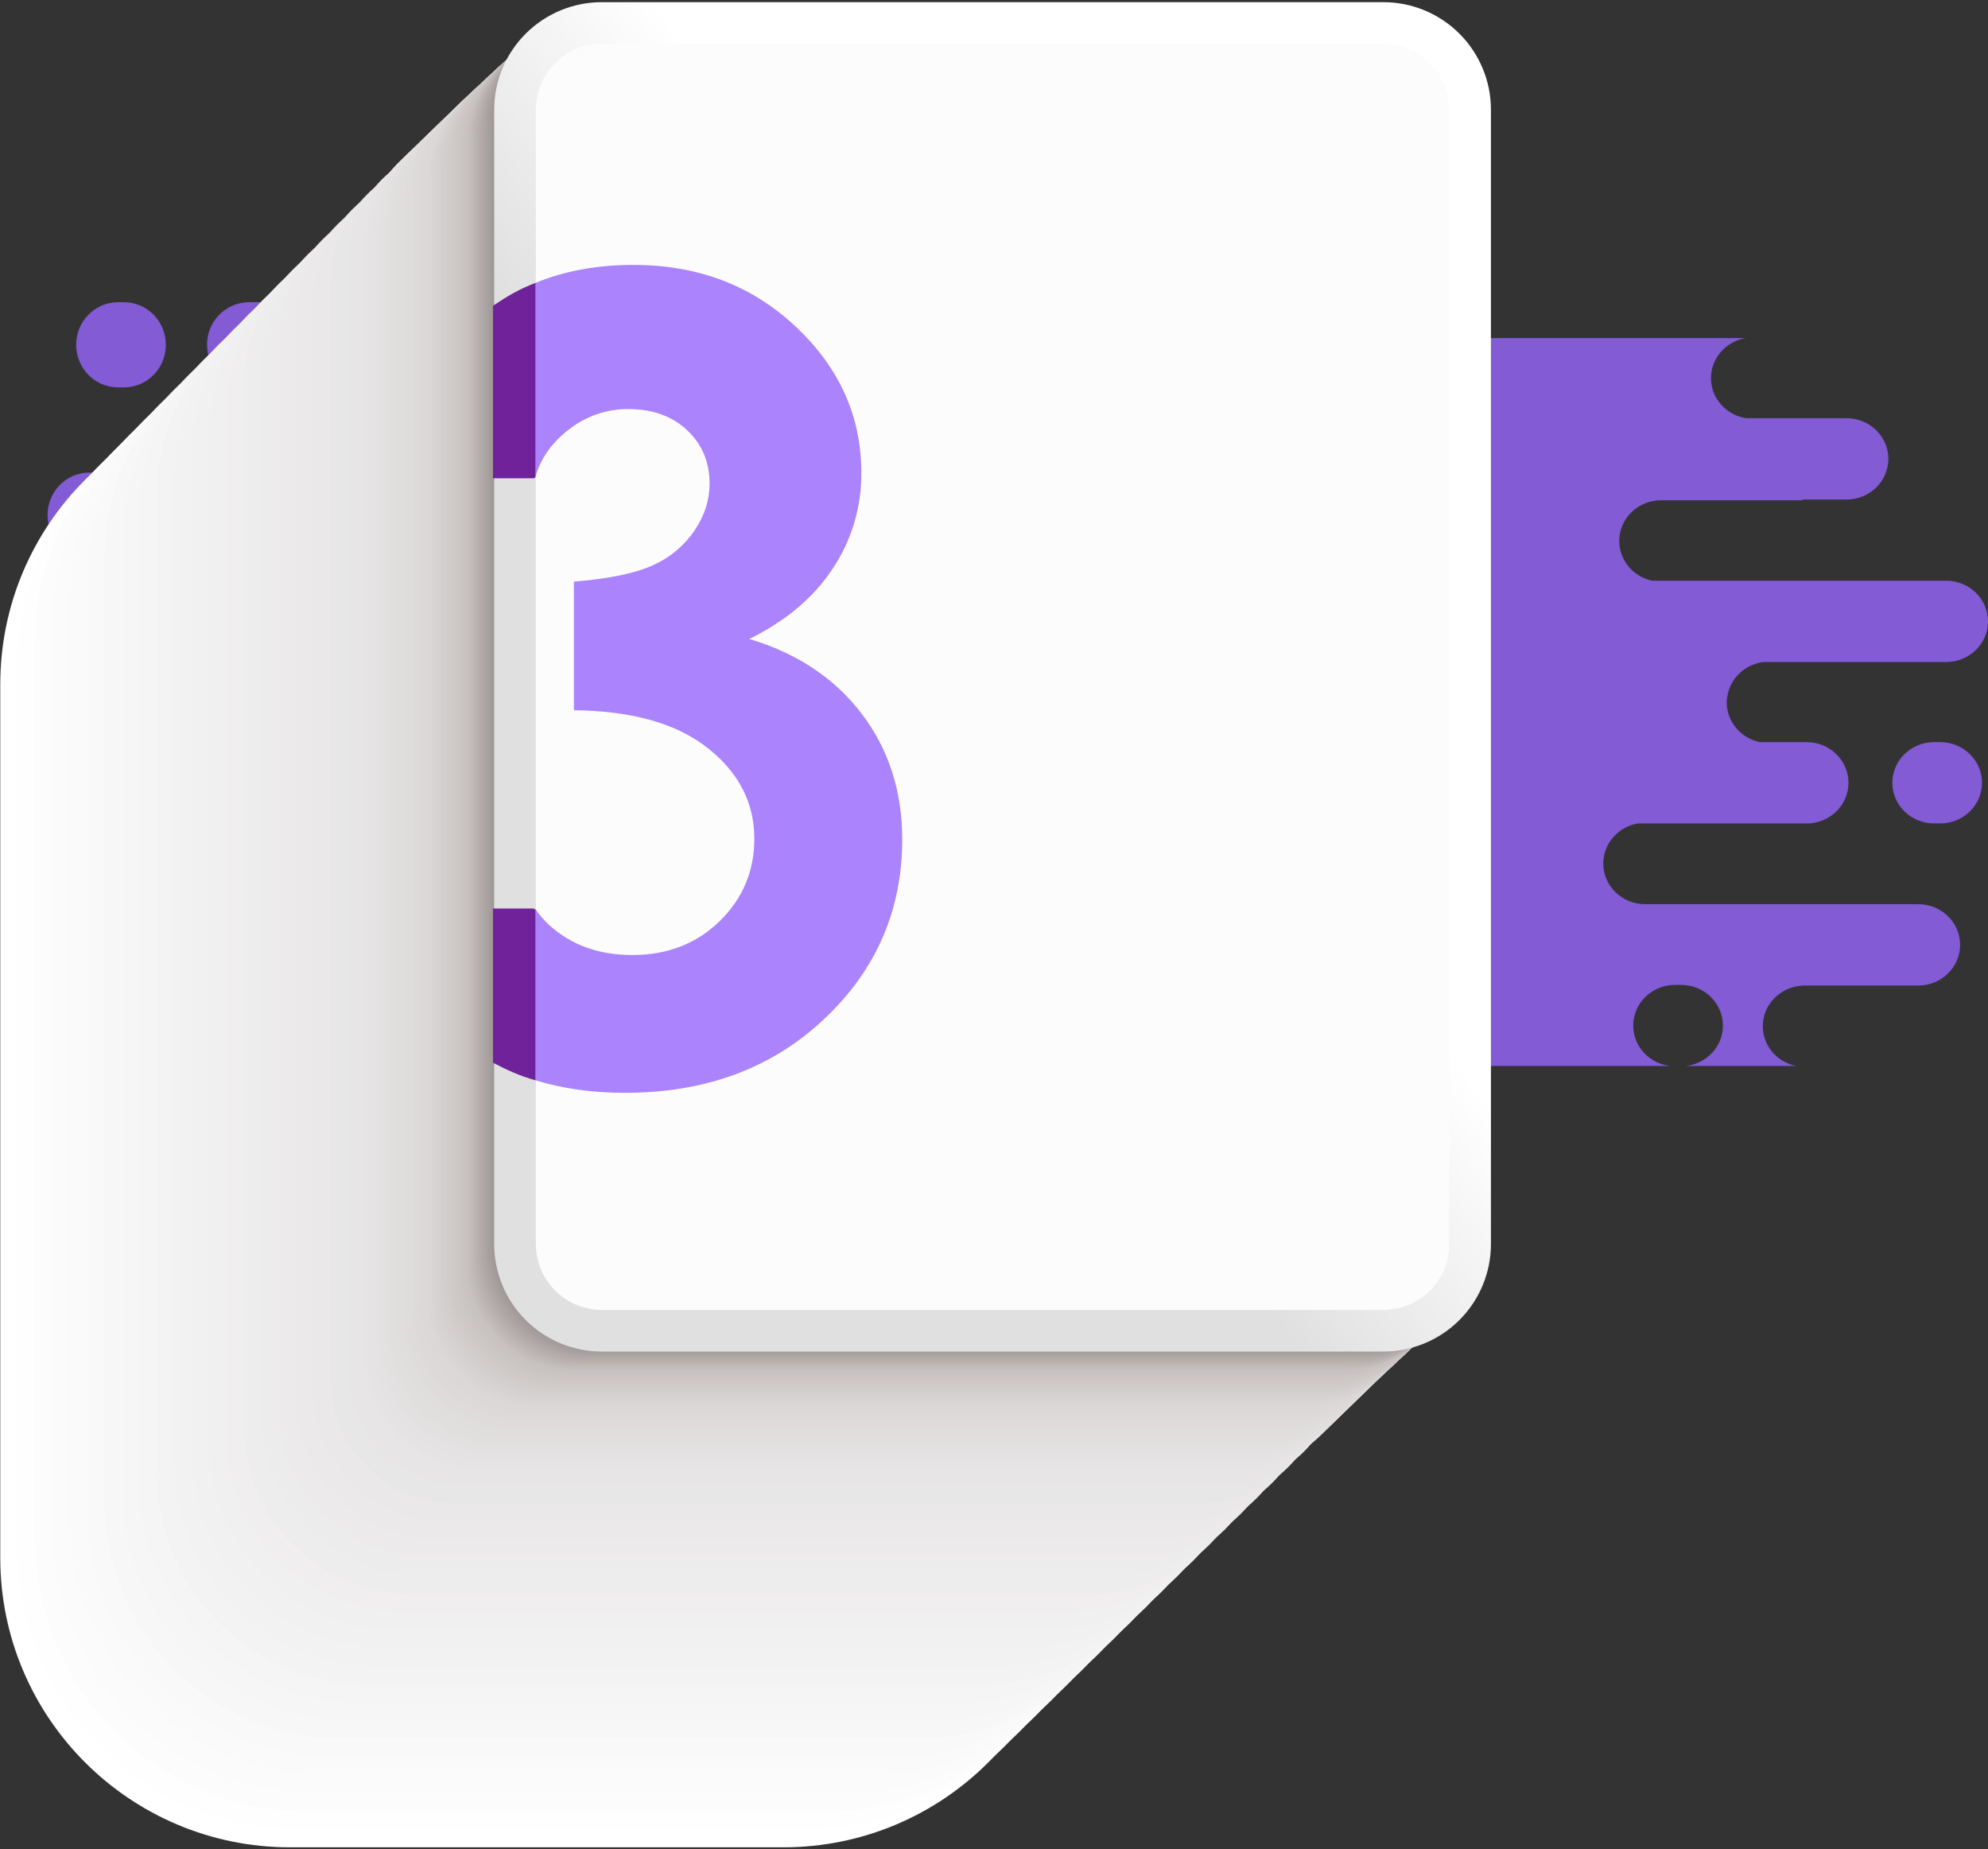 <svg width="500" height="465" viewBox="0 0 500 465" fill="none" xmlns="http://www.w3.org/2000/svg">
<rect x="0" y="0" width="500" height="465" fill="#333333" stroke="none"/>
<path d="M29.682 97.424H31.186C37.003 97.424 41.713 92.624 41.713 86.715C41.713 80.805 37.003 76.006 31.186 76.006H29.682C23.869 76.006 19.155 80.805 19.155 86.715C19.155 92.624 23.869 97.424 29.682 97.424Z" fill="#9665FD" fill-opacity="0.8"/>
<path d="M111.905 75.986H62.02V76.016C59.309 76.192 56.769 77.397 54.92 79.385C53.071 81.372 52.053 83.991 52.076 86.705C52.076 92.424 56.479 97.079 62.02 97.393V97.424H91.169C96.982 97.424 101.696 102.222 101.696 108.132C101.696 114.042 96.982 118.841 91.169 118.841H22.485C16.669 118.841 11.955 123.64 11.955 129.55C11.955 129.901 11.975 130.249 12.008 130.591C12.008 130.708 12.039 130.818 12.055 130.925C12.082 131.15 12.112 131.374 12.152 131.595C12.179 131.732 12.213 131.866 12.246 132C12.29 132.19 12.333 132.385 12.39 132.572C12.447 132.759 12.477 132.856 12.524 132.997C12.571 133.137 12.642 133.332 12.709 133.506C12.776 133.68 12.826 133.797 12.89 133.941C12.953 134.085 13.03 134.242 13.101 134.389C13.171 134.536 13.255 134.69 13.335 134.834C13.416 134.978 13.486 135.089 13.563 135.216C13.64 135.343 13.754 135.527 13.858 135.674C13.962 135.821 13.999 135.868 14.069 135.965C14.193 136.133 14.313 136.3 14.447 136.461L14.538 136.561C15.295 137.446 16.191 138.203 17.192 138.8L17.232 138.823C17.473 138.964 17.724 139.098 17.979 139.218L18.059 139.258C18.311 139.379 18.569 139.486 18.83 139.593L18.917 139.623C19.185 139.72 19.456 139.81 19.731 139.884L19.798 139.904C20.083 139.978 20.374 140.045 20.669 140.098H63.106C68.919 140.098 73.633 144.897 73.633 150.807C73.633 156.717 68.919 161.516 63.106 161.516H51.352C50.838 161.632 50.333 161.786 49.841 161.978L49.61 162.065C49.423 162.142 49.242 162.229 49.064 162.319L48.729 162.473C48.562 162.563 48.394 162.657 48.24 162.754C48.086 162.851 48.015 162.888 47.905 162.962C47.794 163.035 47.603 163.162 47.456 163.27L47.121 163.517C46.983 163.628 46.846 163.738 46.712 163.852C46.578 163.966 46.498 164.049 46.377 164.15C46.256 164.25 46.133 164.381 46.015 164.484C45.898 164.588 45.794 164.732 45.68 164.859C45.566 164.986 45.479 165.08 45.385 165.194C45.194 165.431 45.013 165.679 44.843 165.933C44.772 166.037 44.709 166.151 44.642 166.268C44.538 166.435 44.437 166.603 44.34 166.773C44.243 166.944 44.216 167.018 44.156 167.141C44.095 167.265 43.988 167.476 43.911 167.653C43.834 167.831 43.807 167.911 43.757 168.042C43.707 168.172 43.62 168.4 43.559 168.584C43.519 168.714 43.476 168.845 43.439 168.979C43.382 169.169 43.335 169.367 43.291 169.564C43.261 169.692 43.231 169.819 43.208 169.949C43.164 170.17 43.134 170.394 43.107 170.619C43.107 170.729 43.074 170.839 43.063 170.953C43.03 171.288 43.01 171.622 43.01 171.981C43.01 172.339 43.03 172.69 43.063 173.038C43.063 173.155 43.097 173.272 43.11 173.373C43.141 173.597 43.171 173.824 43.214 174.042C43.241 174.183 43.278 174.32 43.308 174.457C43.355 174.648 43.398 174.842 43.456 175.029C43.512 175.217 43.549 175.324 43.599 175.471C43.65 175.618 43.717 175.806 43.781 175.973C43.844 176.14 43.908 176.277 43.978 176.428C44.048 176.579 44.112 176.726 44.189 176.873C44.266 177.02 44.35 177.181 44.437 177.332C44.524 177.482 44.588 177.589 44.668 177.716C44.749 177.844 44.869 178.028 44.973 178.182L45.211 178.516C45.332 178.674 45.456 178.831 45.583 178.981C45.657 179.068 45.734 179.152 45.811 179.236C45.958 179.396 46.106 179.57 46.26 179.708L46.451 179.885C46.628 180.049 46.809 180.22 46.997 180.367L47.101 180.444C48.576 181.611 50.341 182.356 52.207 182.599H98.198C104.011 182.599 108.725 187.398 108.725 193.308C108.725 199.218 104.011 204.017 98.198 204.017H24.244C23.431 204.198 22.643 204.477 21.899 204.85L21.668 204.964C21.483 205.061 21.302 205.168 21.125 205.275C21.031 205.332 20.941 205.385 20.85 205.446C20.683 205.553 20.515 205.667 20.361 205.78L20.076 205.998C19.929 206.115 19.778 206.236 19.637 206.359L19.356 206.62C19.222 206.748 19.088 206.875 18.961 207.005C18.833 207.136 18.773 207.213 18.679 207.32C18.585 207.427 18.445 207.577 18.344 207.715C18.157 207.946 17.979 208.19 17.811 208.438C17.734 208.551 17.671 208.668 17.597 208.772C17.523 208.876 17.399 209.107 17.309 209.254C17.218 209.401 17.181 209.505 17.118 209.632C17.054 209.759 16.954 209.967 16.88 210.138C16.806 210.308 16.773 210.395 16.723 210.529C16.672 210.663 16.588 210.884 16.528 211.065C16.468 211.245 16.444 211.329 16.407 211.463C16.351 211.654 16.304 211.851 16.26 212.045C16.23 212.176 16.2 212.303 16.173 212.433C16.133 212.651 16.103 212.875 16.076 213.103C16.076 213.216 16.042 213.323 16.032 213.437C15.999 213.772 15.979 214.107 15.979 214.465C15.979 220.385 20.693 225.173 26.509 225.173H62.023V225.368H73.13C78.943 225.368 83.657 230.17 83.657 236.076C83.657 241.983 78.943 246.785 73.13 246.785H47.868C47.556 246.839 47.248 246.902 46.947 246.983C44.897 247.525 43.06 248.674 41.676 250.279L41.566 250.403C41.425 250.57 41.298 250.738 41.167 250.918C41.1 251.009 41.033 251.096 40.969 251.189C40.859 251.347 40.758 251.524 40.658 251.671C40.557 251.818 40.511 251.909 40.443 252.033C40.376 252.156 40.276 252.34 40.196 252.498C40.115 252.655 40.058 252.782 39.991 252.929C39.924 253.077 39.861 253.227 39.8 253.381C39.74 253.535 39.68 253.716 39.623 253.877C39.566 254.037 39.525 254.168 39.482 254.315C39.438 254.462 39.385 254.69 39.338 254.881C39.308 255.018 39.274 255.152 39.247 255.292C39.204 255.51 39.174 255.734 39.147 255.961C39.147 256.075 39.11 256.192 39.1 256.296C39.066 256.631 39.046 256.985 39.046 257.34C39.046 257.695 39.066 258.009 39.097 258.344C39.097 258.455 39.123 258.562 39.137 258.679C39.167 258.903 39.197 259.124 39.237 259.348C39.261 259.472 39.288 259.596 39.314 259.72C39.358 259.917 39.408 260.114 39.465 260.309C39.499 260.436 39.535 260.56 39.576 260.683C39.636 260.874 39.706 261.062 39.777 261.249C39.824 261.366 39.864 261.483 39.914 261.584C40.008 261.804 40.115 262.022 40.222 262.253C40.33 262.484 40.41 262.588 40.511 262.778C40.611 262.969 40.681 263.076 40.775 263.22C40.869 263.364 40.969 263.504 41.073 263.648C41.177 263.792 41.224 263.859 41.304 263.963C41.385 264.067 41.539 264.257 41.663 264.401C41.733 264.485 41.807 264.565 41.881 264.646C42.022 264.796 42.162 264.947 42.306 265.087L42.467 265.238C43.239 265.957 44.114 266.558 45.064 267.018L45.154 267.062C45.385 267.172 45.62 267.273 45.861 267.363L45.965 267.403C46.213 267.497 46.464 267.581 46.722 267.654C47.65 267.924 48.611 268.063 49.577 268.066H114.206C115.172 268.063 116.133 267.924 117.061 267.654H295.906V75.986H111.905ZM96.694 161.566H95.189C89.373 161.566 84.662 156.767 84.662 150.857C84.662 144.947 89.373 140.148 95.189 140.148H96.694C102.507 140.148 107.221 144.947 107.221 150.857C107.221 156.767 102.507 161.566 96.694 161.566Z" fill="#9665FD" fill-opacity="0.8"/>
<g style="mix-blend-mode:multiply">
<path d="M196.985 99.314H72.976C32.71 99.314 0.068 131.919 0.068 172.138V391.757C0.068 431.976 32.71 464.58 72.976 464.58H196.985C237.251 464.58 269.894 431.976 269.894 391.757V172.138C269.894 131.919 237.251 99.314 196.985 99.314Z" fill="white"/>
<path d="M202.51 96.179H75.154C36.101 96.179 4.443 127.8 4.443 166.807V389.397C4.443 428.404 36.101 460.025 75.154 460.025H202.51C241.562 460.025 273.221 428.404 273.221 389.397V166.807C273.221 127.8 241.562 96.179 202.51 96.179Z" fill="#FEFEFE"/>
<path d="M208.035 93.046H77.332C39.493 93.046 8.819 123.685 8.819 161.479V387.041C8.819 424.836 39.493 455.474 77.332 455.474H208.035C245.873 455.474 276.548 424.836 276.548 387.041V161.479C276.548 123.685 245.873 93.046 208.035 93.046Z" fill="#FDFCFC"/>
<path d="M213.563 89.91H79.509C42.885 89.91 13.194 119.566 13.194 156.148V384.682C13.194 421.264 42.885 450.92 79.509 450.92H213.563C250.188 450.92 279.878 421.264 279.878 384.682V156.148C279.878 119.566 250.188 89.91 213.563 89.91Z" fill="#FBFBFB"/>
<path d="M219.088 86.778H81.687C46.276 86.778 17.57 115.451 17.57 150.821V382.326C17.57 417.696 46.276 446.368 81.687 446.368H219.088C254.499 446.368 283.205 417.696 283.205 382.326V150.821C283.205 115.451 254.499 86.778 219.088 86.778Z" fill="#FAFAFA"/>
<path d="M224.613 83.642H83.865C49.668 83.642 21.946 111.332 21.946 145.49V379.97C21.946 414.127 49.668 441.817 83.865 441.817H224.613C258.81 441.817 286.532 414.127 286.532 379.97V145.49C286.532 111.332 258.81 83.642 224.613 83.642Z" fill="#F9F9F9"/>
<path d="M230.138 80.507H86.046C53.061 80.507 26.322 107.215 26.322 140.162V377.607C26.322 410.554 53.061 437.262 86.046 437.262H230.138C263.123 437.262 289.862 410.554 289.862 377.607V140.162C289.862 107.215 263.123 80.507 230.138 80.507Z" fill="#F8F7F7"/>
<path d="M235.662 77.374H88.224C56.453 77.374 30.697 103.1 30.697 134.834V375.251C30.697 406.986 56.453 432.711 88.224 432.711H235.662C267.434 432.711 293.189 406.986 293.189 375.251V134.834C293.189 103.1 267.434 77.374 235.662 77.374Z" fill="#F7F6F6"/>
<path d="M241.187 74.239H90.402C59.844 74.239 35.073 98.981 35.073 129.503V372.892C35.073 403.414 59.844 428.157 90.402 428.157H241.187C271.744 428.157 296.516 403.414 296.516 372.892V129.503C296.516 98.981 271.744 74.239 241.187 74.239Z" fill="#F5F5F5"/>
<path d="M246.712 71.106H92.579C63.236 71.106 39.448 94.866 39.448 124.176V370.536C39.448 399.845 63.236 423.605 92.579 423.605H246.712C276.055 423.605 299.843 399.845 299.843 370.536V124.176C299.843 94.866 276.055 71.106 246.712 71.106Z" fill="#F4F3F3"/>
<path d="M252.244 67.971H94.76C66.631 67.971 43.827 90.748 43.827 118.845V368.18C43.827 396.277 66.631 419.054 94.76 419.054H252.244C280.373 419.054 303.177 396.277 303.177 368.18V118.845C303.177 90.748 280.373 67.971 252.244 67.971Z" fill="#F3F2F2"/>
<path d="M257.768 64.835H96.938C70.023 64.835 48.203 86.629 48.203 113.514V365.821C48.203 392.705 70.023 414.499 96.938 414.499H257.768C284.684 414.499 306.504 392.705 306.504 365.821V113.514C306.504 86.629 284.684 64.835 257.768 64.835Z" fill="#F2F1F1"/>
<path d="M263.29 61.703H99.119C73.416 61.703 52.579 82.515 52.579 108.189V363.462C52.579 389.135 73.416 409.948 99.119 409.948H263.29C288.994 409.948 309.831 389.135 309.831 363.462V108.189C309.831 82.515 288.994 61.703 263.29 61.703Z" fill="#F1F0F0"/>
<path d="M268.818 58.567H101.297C76.807 58.567 56.954 78.397 56.954 102.858V361.102C56.954 385.564 76.807 405.394 101.297 405.394H268.818C293.308 405.394 313.161 385.564 313.161 361.102V102.858C313.161 78.397 293.308 58.567 268.818 58.567Z" fill="#F0EEEE"/>
<path d="M274.343 55.435H103.475C80.199 55.435 61.33 74.282 61.33 97.531V358.746C61.33 381.995 80.199 400.842 103.475 400.842H274.343C297.619 400.842 316.488 381.995 316.488 358.746V97.531C316.488 74.282 297.619 55.435 274.343 55.435Z" fill="#EEEDED"/>
<path d="M279.868 52.299H105.653C83.591 52.299 65.706 70.163 65.706 92.2V356.39C65.706 378.427 83.591 396.291 105.653 396.291H279.868C301.93 396.291 319.815 378.427 319.815 356.39V92.2C319.815 70.163 301.93 52.299 279.868 52.299Z" fill="#EDECEC"/>
<path d="M285.393 49.163H107.83C86.982 49.163 70.081 66.044 70.081 86.869V354.031C70.081 374.855 86.982 391.736 107.83 391.736H285.393C306.241 391.736 323.142 374.855 323.142 354.031V86.869C323.142 66.044 306.241 49.163 285.393 49.163Z" fill="#ECEAEA"/>
<path d="M290.921 46.031H110.008C90.374 46.031 74.457 61.929 74.457 81.541V351.675C74.457 371.287 90.374 387.185 110.008 387.185H290.921C310.555 387.185 326.472 371.287 326.472 351.675V81.541C326.472 61.929 310.555 46.031 290.921 46.031Z" fill="#EBE9E9"/>
<path d="M296.442 42.895H112.189C93.767 42.895 78.833 57.812 78.833 76.213V349.313C78.833 367.714 93.767 382.631 112.189 382.631H296.442C314.865 382.631 329.799 367.714 329.799 349.313V76.213C329.799 57.812 314.865 42.895 296.442 42.895Z" fill="#EAE8E8"/>
<path d="M301.967 39.763H114.367C97.159 39.763 83.208 53.697 83.208 70.886V346.957C83.208 364.145 97.159 378.079 114.367 378.079H301.967C319.176 378.079 333.126 364.145 333.126 346.957V70.886C333.126 53.697 319.176 39.763 301.967 39.763Z" fill="#E8E7E7"/>
<path d="M307.495 36.627H116.545C100.55 36.627 87.584 49.578 87.584 65.555V344.601C87.584 360.577 100.55 373.528 116.545 373.528H307.495C323.49 373.528 336.456 360.577 336.456 344.601V65.555C336.456 49.578 323.49 36.627 307.495 36.627Z" fill="#E7E5E5"/>
<path d="M313.024 33.492H118.726C103.945 33.492 91.963 45.46 91.963 60.224V342.241C91.963 357.005 103.945 368.973 118.726 368.973H313.024C327.804 368.973 339.787 357.005 339.787 342.241V60.224C339.787 45.46 327.804 33.492 313.024 33.492Z" fill="#E6E4E4"/>
<path d="M313.764 32.772H119.467C104.686 32.772 92.703 44.74 92.703 59.504V341.522C92.703 356.286 104.686 368.254 119.467 368.254H313.764C328.545 368.254 340.527 356.286 340.527 341.522V59.504C340.527 44.74 328.545 32.772 313.764 32.772Z" fill="#E5E3E3"/>
<path d="M314.508 32.053H120.21C105.429 32.053 93.447 44.021 93.447 58.785V340.802C93.447 355.566 105.429 367.534 120.21 367.534H314.508C329.289 367.534 341.271 355.566 341.271 340.802V58.785C341.271 44.021 329.289 32.053 314.508 32.053Z" fill="#E5E3E3"/>
<path d="M315.252 31.333H120.954C106.173 31.333 94.191 43.301 94.191 58.065V340.083C94.191 354.847 106.173 366.815 120.954 366.815H315.252C330.032 366.815 342.015 354.847 342.015 340.083V58.065C342.015 43.301 330.032 31.333 315.252 31.333Z" fill="#E4E2E2"/>
<path d="M315.992 30.614H121.694C106.914 30.614 94.931 42.582 94.931 57.346V339.363C94.931 354.127 106.914 366.095 121.694 366.095H315.992C330.773 366.095 342.755 354.127 342.755 339.363V57.346C342.755 42.582 330.773 30.614 315.992 30.614Z" fill="#E4E2E2"/>
<path d="M316.736 29.891H122.438C107.657 29.891 95.675 41.859 95.675 56.623V338.641C95.675 353.404 107.657 365.373 122.438 365.373H316.736C331.517 365.373 343.499 353.404 343.499 338.641V56.623C343.499 41.859 331.517 29.891 316.736 29.891Z" fill="#E3E1E1"/>
<path d="M317.48 29.171H123.182C108.401 29.171 96.419 41.14 96.419 55.903V337.921C96.419 352.685 108.401 364.653 123.182 364.653H317.48C332.261 364.653 344.243 352.685 344.243 337.921V55.903C344.243 41.14 332.261 29.171 317.48 29.171Z" fill="#E3E0E0"/>
<path d="M318.22 28.452H123.923C109.142 28.452 97.159 40.42 97.159 55.184V337.202C97.159 351.965 109.142 363.934 123.923 363.934H318.22C333.001 363.934 344.983 351.965 344.983 337.202V55.184C344.983 40.42 333.001 28.452 318.22 28.452Z" fill="#E2E0E0"/>
<path d="M318.964 27.732H124.666C109.885 27.732 97.903 39.7 97.903 54.464V336.482C97.903 351.246 109.885 363.214 124.666 363.214H318.964C333.745 363.214 345.727 351.246 345.727 336.482V54.464C345.727 39.7 333.745 27.732 318.964 27.732Z" fill="#E2DFDF"/>
<path d="M319.708 27.009H125.41C110.629 27.009 98.647 38.978 98.647 53.741V335.759C98.647 350.523 110.629 362.491 125.41 362.491H319.708C334.489 362.491 346.471 350.523 346.471 335.759V53.741C346.471 38.978 334.489 27.009 319.708 27.009Z" fill="#E1DEDE"/>
<path d="M320.448 26.29H126.151C111.37 26.29 99.387 38.258 99.387 53.022V335.04C99.387 349.803 111.37 361.772 126.151 361.772H320.448C335.229 361.772 347.211 349.803 347.211 335.04V53.022C347.211 38.258 335.229 26.29 320.448 26.29Z" fill="#E1DEDE"/>
<path d="M321.192 25.57H126.894C112.113 25.57 100.131 37.539 100.131 52.302V334.32C100.131 349.084 112.113 361.052 126.894 361.052H321.192C335.973 361.052 347.955 349.084 347.955 334.32V52.302C347.955 37.539 335.973 25.57 321.192 25.57Z" fill="#E0DDDD"/>
<path d="M321.936 24.851H127.638C112.857 24.851 100.875 36.819 100.875 51.583V333.601C100.875 348.364 112.857 360.333 127.638 360.333H321.936C336.717 360.333 348.699 348.364 348.699 333.601V51.583C348.699 36.819 336.717 24.851 321.936 24.851Z" fill="#E0DDDD"/>
<path d="M322.679 24.128H128.382C113.601 24.128 101.619 36.096 101.619 50.86V332.878C101.619 347.642 113.601 359.61 128.382 359.61H322.679C337.46 359.61 349.443 347.642 349.443 332.878V50.86C349.443 36.096 337.46 24.128 322.679 24.128Z" fill="#DFDCDC"/>
<path d="M323.42 23.409H129.122C114.342 23.409 102.359 35.377 102.359 50.141V332.158C102.359 346.922 114.342 358.89 129.122 358.89H323.42C338.201 358.89 350.183 346.922 350.183 332.158V50.141C350.183 35.377 338.201 23.409 323.42 23.409Z" fill="#DFDBDB"/>
<path d="M324.164 22.689H129.866C115.085 22.689 103.103 34.657 103.103 49.421V331.439C103.103 346.203 115.085 358.171 129.866 358.171H324.164C338.945 358.171 350.927 346.203 350.927 331.439V49.421C350.927 34.657 338.945 22.689 324.164 22.689Z" fill="#DEDBDB"/>
<path d="M324.908 21.97H130.61C115.829 21.97 103.847 33.938 103.847 48.702V330.719C103.847 345.483 115.829 357.451 130.61 357.451H324.908C339.688 357.451 351.671 345.483 351.671 330.719V48.702C351.671 33.938 339.688 21.97 324.908 21.97Z" fill="#DEDADA"/>
<path d="M325.648 21.25H131.35C116.569 21.25 104.587 33.218 104.587 47.982V330C104.587 344.764 116.569 356.732 131.35 356.732H325.648C340.429 356.732 352.411 344.764 352.411 330V47.982C352.411 33.218 340.429 21.25 325.648 21.25Z" fill="#DDD9D9"/>
<path d="M326.392 20.527H132.094C117.313 20.527 105.331 32.495 105.331 47.259V329.277C105.331 344.041 117.313 356.009 132.094 356.009H326.392C341.173 356.009 353.155 344.041 353.155 329.277V47.259C353.155 32.495 341.173 20.527 326.392 20.527Z" fill="#DDD9D9"/>
<path d="M327.135 19.808H132.838C118.057 19.808 106.075 31.776 106.075 46.54V328.557C106.075 343.321 118.057 355.289 132.838 355.289H327.135C341.916 355.289 353.899 343.321 353.899 328.557V46.54C353.899 31.776 341.916 19.808 327.135 19.808Z" fill="#DCD8D8"/>
<path d="M327.876 19.088H133.578C118.798 19.088 106.815 31.056 106.815 45.82V327.838C106.815 342.602 118.798 354.57 133.578 354.57H327.876C342.657 354.57 354.639 342.602 354.639 327.838V45.82C354.639 31.056 342.657 19.088 327.876 19.088Z" fill="#DCD8D8"/>
<path d="M328.62 18.369H134.322C119.541 18.369 107.559 30.337 107.559 45.101V327.118C107.559 341.882 119.541 353.85 134.322 353.85H328.62C343.401 353.85 355.383 341.882 355.383 327.118V45.101C355.383 30.337 343.401 18.369 328.62 18.369Z" fill="#DBD7D7"/>
<path d="M329.082 17.937H134.785C120.004 17.937 108.021 29.905 108.021 44.669V326.687C108.021 341.45 120.004 353.419 134.785 353.419H329.082C343.863 353.419 355.845 341.45 355.845 326.687V44.669C355.845 29.905 343.863 17.937 329.082 17.937Z" fill="#DAD6D6"/>
<path d="M329.544 17.505H135.247C120.466 17.505 108.484 29.474 108.484 44.237V326.255C108.484 341.019 120.466 352.987 135.247 352.987H329.544C344.325 352.987 356.308 341.019 356.308 326.255V44.237C356.308 29.474 344.325 17.505 329.544 17.505Z" fill="#D9D5D5"/>
<path d="M330.004 17.074H135.706C120.925 17.074 108.943 29.042 108.943 43.806V325.823C108.943 340.587 120.925 352.555 135.706 352.555H330.004C344.784 352.555 356.767 340.587 356.767 325.823V43.806C356.767 29.042 344.784 17.074 330.004 17.074Z" fill="#D8D4D4"/>
<path d="M330.466 16.642H136.168C121.387 16.642 109.405 28.61 109.405 43.374V325.392C109.405 340.155 121.387 352.124 136.168 352.124H330.466C345.247 352.124 357.229 340.155 357.229 325.392V43.374C357.229 28.61 345.247 16.642 330.466 16.642Z" fill="#D7D3D2"/>
<path d="M330.928 16.21H136.631C121.85 16.21 109.868 28.178 109.868 42.942V324.96C109.868 339.724 121.85 351.692 136.631 351.692H330.928C345.709 351.692 357.691 339.724 357.691 324.96V42.942C357.691 28.178 345.709 16.21 330.928 16.21Z" fill="#D6D2D1"/>
<path d="M331.391 15.778H137.093C122.312 15.778 110.33 27.747 110.33 42.511V324.528C110.33 339.292 122.312 351.26 137.093 351.26H331.391C346.171 351.26 358.154 339.292 358.154 324.528V42.511C358.154 27.747 346.171 15.778 331.391 15.778Z" fill="#D5D1D0"/>
<path d="M331.849 15.347H137.552C122.771 15.347 110.789 27.315 110.789 42.079V324.097C110.789 338.86 122.771 350.829 137.552 350.829H331.849C346.63 350.829 358.613 338.86 358.613 324.097V42.079C358.613 27.315 346.63 15.347 331.849 15.347Z" fill="#D4D0CF"/>
<path d="M332.312 14.915H138.014C123.233 14.915 111.251 26.883 111.251 41.647V323.665C111.251 338.429 123.233 350.397 138.014 350.397H332.312C347.093 350.397 359.075 338.429 359.075 323.665V41.647C359.075 26.883 347.093 14.915 332.312 14.915Z" fill="#D3CFCE"/>
<path d="M332.774 14.483H138.477C123.696 14.483 111.714 26.452 111.714 41.215V323.233C111.714 337.997 123.696 349.965 138.477 349.965H332.774C347.555 349.965 359.537 337.997 359.537 323.233V41.215C359.537 26.452 347.555 14.483 332.774 14.483Z" fill="#D2CECD"/>
<path d="M333.237 14.052H138.939C124.158 14.052 112.176 26.02 112.176 40.784V322.801C112.176 337.565 124.158 349.533 138.939 349.533H333.237C348.018 349.533 360 337.565 360 322.801V40.784C360 26.02 348.018 14.052 333.237 14.052Z" fill="#D1CDCC"/>
<path d="M333.696 13.62H139.398C124.617 13.62 112.635 25.588 112.635 40.352V322.37C112.635 337.133 124.617 349.102 139.398 349.102H333.696C348.477 349.102 360.459 337.133 360.459 322.37V40.352C360.459 25.588 348.477 13.62 333.696 13.62Z" fill="#D1CBCA"/>
<path d="M334.158 13.188H139.86C125.08 13.188 113.097 25.157 113.097 39.92V321.938C113.097 336.702 125.08 348.67 139.86 348.67H334.158C348.939 348.67 360.921 336.702 360.921 321.938V39.92C360.921 25.157 348.939 13.188 334.158 13.188Z" fill="#D0CAC9"/>
<path d="M334.62 12.757H140.323C125.542 12.757 113.56 24.725 113.56 39.489V321.506C113.56 336.27 125.542 348.238 140.323 348.238H334.62C349.401 348.238 361.384 336.27 361.384 321.506V39.489C361.384 24.725 349.401 12.757 334.62 12.757Z" fill="#CFC9C8"/>
<path d="M335.083 12.325H140.785C126.004 12.325 114.022 24.293 114.022 39.057V321.075C114.022 335.838 126.004 347.807 140.785 347.807H335.083C349.864 347.807 361.846 335.838 361.846 321.075V39.057C361.846 24.293 349.864 12.325 335.083 12.325Z" fill="#CEC8C7"/>
<path d="M335.542 11.893H141.244C126.463 11.893 114.481 23.861 114.481 38.625V320.643C114.481 335.407 126.463 347.375 141.244 347.375H335.542C350.323 347.375 362.305 335.407 362.305 320.643V38.625C362.305 23.861 350.323 11.893 335.542 11.893Z" fill="#CDC7C6"/>
<path d="M336.004 11.461H141.707C126.926 11.461 114.943 23.43 114.943 38.194V320.211C114.943 334.975 126.926 346.943 141.707 346.943H336.004C350.785 346.943 362.767 334.975 362.767 320.211V38.194C362.767 23.43 350.785 11.461 336.004 11.461Z" fill="#CCC6C5"/>
<path d="M336.466 11.03H142.169C127.388 11.03 115.406 22.998 115.406 37.762V319.78C115.406 334.543 127.388 346.512 142.169 346.512H336.466C351.247 346.512 363.23 334.543 363.23 319.78V37.762C363.23 22.998 351.247 11.03 336.466 11.03Z" fill="#CBC5C4"/>
<path d="M336.929 10.601H142.631C127.85 10.601 115.868 22.57 115.868 37.333V319.351C115.868 334.115 127.85 346.083 142.631 346.083H336.929C351.71 346.083 363.692 334.115 363.692 319.351V37.333C363.692 22.57 351.71 10.601 336.929 10.601Z" fill="#CAC4C2"/>
<path d="M337.388 10.17H143.09C128.309 10.17 116.327 22.138 116.327 36.902V318.92C116.327 333.683 128.309 345.652 143.09 345.652H337.388C352.169 345.652 364.151 333.683 364.151 318.92V36.902C364.151 22.138 352.169 10.17 337.388 10.17Z" fill="#C9C3C1"/>
<path d="M337.85 9.738H143.553C128.772 9.738 116.789 21.706 116.789 36.47V318.488C116.789 333.252 128.772 345.22 143.553 345.22H337.85C352.631 345.22 364.613 333.252 364.613 318.488V36.47C364.613 21.706 352.631 9.738 337.85 9.738Z" fill="#C8C2C0"/>
<path d="M338.312 9.306H144.015C129.234 9.306 117.252 21.275 117.252 36.038V318.056C117.252 332.82 129.234 344.788 144.015 344.788H338.312C353.093 344.788 365.076 332.82 365.076 318.056V36.038C365.076 21.275 353.093 9.306 338.312 9.306Z" fill="#C7C1BF"/>
<path d="M338.715 8.982H144.417C129.636 8.982 117.654 20.95 117.654 35.714V317.732C117.654 332.495 129.636 344.463 144.417 344.463H338.715C353.495 344.463 365.478 332.495 365.478 317.732V35.714C365.478 20.95 353.495 8.982 338.715 8.982Z" fill="#C5BFBD"/>
<path d="M339.12 8.654H144.822C130.042 8.654 118.059 20.622 118.059 35.386V317.404C118.059 332.167 130.042 344.136 144.822 344.136H339.12C353.901 344.136 365.883 332.167 365.883 317.404V35.386C365.883 20.622 353.901 8.654 339.12 8.654Z" fill="#C2BCBA"/>
<path d="M339.522 8.329H145.224C130.444 8.329 118.461 20.297 118.461 35.061V317.079C118.461 331.843 130.444 343.811 145.224 343.811H339.522C354.303 343.811 366.285 331.843 366.285 317.079V35.061C366.285 20.297 354.303 8.329 339.522 8.329Z" fill="#C0BAB8"/>
<path d="M339.928 8.005H145.63C130.849 8.005 118.867 19.973 118.867 34.736V316.754C118.867 331.518 130.849 343.486 145.63 343.486H339.928C354.708 343.486 366.691 331.518 366.691 316.754V34.736C366.691 19.973 354.708 8.005 339.928 8.005Z" fill="#BDB7B5"/>
<path d="M340.329 7.68H146.032C131.251 7.68 119.269 19.648 119.269 34.412V316.43C119.269 331.193 131.251 343.162 146.032 343.162H340.329C355.11 343.162 367.093 331.193 367.093 316.43V34.412C367.093 19.648 355.11 7.68 340.329 7.68Z" fill="#BBB5B3"/>
<path d="M340.732 7.355H146.434C131.653 7.355 119.671 19.324 119.671 34.087V316.105C119.671 330.869 131.653 342.837 146.434 342.837H340.732C355.512 342.837 367.495 330.869 367.495 316.105V34.087C367.495 19.324 355.512 7.355 340.732 7.355Z" fill="#B8B2B0"/>
<path d="M341.137 7.031H146.839C132.058 7.031 120.076 18.999 120.076 33.763V315.78C120.076 330.544 132.058 342.512 146.839 342.512H341.137C355.918 342.512 367.9 330.544 367.9 315.78V33.763C367.9 18.999 355.918 7.031 341.137 7.031Z" fill="#B6B0AE"/>
<path d="M341.539 6.706H147.241C132.461 6.706 120.478 18.674 120.478 33.438V315.456C120.478 330.22 132.461 342.188 147.241 342.188H341.539C356.32 342.188 368.302 330.22 368.302 315.456V33.438C368.302 18.674 356.32 6.706 341.539 6.706Z" fill="#B4ADAB"/>
<path d="M341.944 6.381H147.647C132.866 6.381 120.884 18.35 120.884 33.113V315.131C120.884 329.895 132.866 341.863 147.647 341.863H341.944C356.725 341.863 368.708 329.895 368.708 315.131V33.113C368.708 18.35 356.725 6.381 341.944 6.381Z" fill="#B1ABA9"/>
<path d="M342.346 6.057H148.049C133.268 6.057 121.286 18.025 121.286 32.789V314.807C121.286 329.57 133.268 341.539 148.049 341.539H342.346C357.127 341.539 369.11 329.57 369.11 314.807V32.789C369.11 18.025 357.127 6.057 342.346 6.057Z" fill="#AFA8A6"/>
<path d="M342.752 5.732H148.454C133.673 5.732 121.691 17.701 121.691 32.464V314.482C121.691 329.246 133.673 341.214 148.454 341.214H342.752C357.533 341.214 369.515 329.246 369.515 314.482V32.464C369.515 17.701 357.533 5.732 342.752 5.732Z" fill="#ACA6A4"/>
<path d="M343.154 5.404H148.856C134.076 5.404 122.093 17.373 122.093 32.136V314.154C122.093 328.918 134.076 340.886 148.856 340.886H343.154C357.935 340.886 369.917 328.918 369.917 314.154V32.136C369.917 17.373 357.935 5.404 343.154 5.404Z" fill="#AAA3A1"/>
<path d="M343.559 5.08H149.262C134.481 5.08 122.499 17.048 122.499 31.812V313.829C122.499 328.593 134.481 340.561 149.262 340.561H343.559C358.34 340.561 370.322 328.593 370.322 313.829V31.812C370.322 17.048 358.34 5.08 343.559 5.08Z" fill="#A7A19F"/>
<path d="M343.961 4.755H149.664C134.883 4.755 122.901 16.723 122.901 31.487V313.505C122.901 328.269 134.883 340.237 149.664 340.237H343.961C358.742 340.237 370.725 328.269 370.725 313.505V31.487C370.725 16.723 358.742 4.755 343.961 4.755Z" fill="#A59E9C"/>
<path d="M344.367 4.43H150.069C135.288 4.43 123.306 16.399 123.306 31.162V313.18C123.306 327.944 135.288 339.912 150.069 339.912H344.367C359.148 339.912 371.13 327.944 371.13 313.18V31.162C371.13 16.399 359.148 4.43 344.367 4.43Z" fill="#A39C9A"/>
<path d="M344.769 4.106H150.471C135.69 4.106 123.708 16.074 123.708 30.838V312.856C123.708 327.619 135.69 339.588 150.471 339.588H344.769C359.55 339.588 371.532 327.619 371.532 312.856V30.838C371.532 16.074 359.55 4.106 344.769 4.106Z" fill="#A09997"/>
<path d="M345.171 3.781H150.873C136.092 3.781 124.11 15.749 124.11 30.513V312.531C124.11 327.295 136.092 339.263 150.873 339.263H345.171C359.952 339.263 371.934 327.295 371.934 312.531V30.513C371.934 15.749 359.952 3.781 345.171 3.781Z" fill="#9E9795"/>
<path d="M345.576 3.457H151.279C136.498 3.457 124.516 15.425 124.516 30.189V312.206C124.516 326.97 136.498 338.938 151.279 338.938H345.576C360.357 338.938 372.339 326.97 372.339 312.206V30.189C372.339 15.425 360.357 3.457 345.576 3.457Z" fill="#9B9492"/>
<path d="M345.978 3.132H151.681C136.9 3.132 124.918 15.1 124.918 29.864V311.882C124.918 326.645 136.9 338.614 151.681 338.614H345.978C360.759 338.614 372.741 326.645 372.741 311.882V29.864C372.741 15.1 360.759 3.132 345.978 3.132Z" fill="#999290"/>
<path d="M346.384 2.807H152.086C137.305 2.807 125.323 14.776 125.323 29.539V311.557C125.323 326.321 137.305 338.289 152.086 338.289H346.384C361.165 338.289 373.147 326.321 373.147 311.557V29.539C373.147 14.776 361.165 2.807 346.384 2.807Z" fill="#968F8D"/>
<path d="M346.786 2.479H152.488C137.707 2.479 125.725 14.448 125.725 29.211V311.229C125.725 325.993 137.707 337.961 152.488 337.961H346.786C361.567 337.961 373.549 325.993 373.549 311.229V29.211C373.549 14.448 361.567 2.479 346.786 2.479Z" fill="#948D8B"/>
</g>
<path d="M487.969 186.628H486.465C480.648 186.628 475.938 191.206 475.938 196.855C475.938 202.504 480.648 207.086 486.465 207.086H487.969C493.782 207.086 498.496 202.504 498.496 196.855C498.496 191.206 493.782 186.628 487.969 186.628Z" fill="#9665FD" fill-opacity="0.8"/>
<path d="M434.429 175.29C434.456 175.076 434.486 174.859 434.53 174.648C434.557 174.514 434.593 174.383 434.627 174.253C434.671 174.069 434.714 173.885 434.771 173.707C434.828 173.53 434.865 173.426 434.915 173.286C434.965 173.145 435.032 172.951 435.096 172.804C435.16 172.657 435.227 172.516 435.294 172.372C435.361 172.228 435.428 172.088 435.505 171.947C435.582 171.807 435.666 171.653 435.753 171.509C435.84 171.365 435.904 171.261 435.984 171.141C436.064 171.02 436.185 170.843 436.289 170.699C436.393 170.555 436.446 170.491 436.527 170.391C436.647 170.24 436.771 170.09 436.899 169.946C436.972 169.862 437.049 169.782 437.126 169.702C437.274 169.548 437.421 169.397 437.575 169.253L437.766 169.086C437.944 168.925 438.125 168.771 438.316 168.627L438.416 168.55C439.909 167.431 441.67 166.722 443.522 166.496H489.473C495.286 166.496 500 161.914 500 156.265C500 150.616 495.286 146.035 489.473 146.035H415.52C414.709 145.862 413.922 145.594 413.174 145.239C413.097 145.202 413.02 145.172 412.946 145.131C412.759 145.038 412.578 144.937 412.4 144.834L412.126 144.673C411.958 144.569 411.791 144.462 411.636 144.338L411.352 144.131C411.204 144.02 411.057 143.907 410.913 143.796C410.769 143.686 410.725 143.632 410.631 143.549C410.537 143.465 410.363 143.308 410.236 143.18C410.109 143.053 410.048 142.98 409.954 142.883C409.861 142.786 409.72 142.635 409.619 142.504C409.432 142.281 409.254 142.05 409.087 141.812C409.01 141.705 408.946 141.594 408.876 141.477C408.805 141.36 408.675 141.173 408.584 141.012C408.494 140.851 408.457 140.774 408.393 140.654C408.33 140.533 408.229 140.336 408.155 140.172C408.082 140.008 408.048 139.924 407.998 139.8C407.948 139.677 407.864 139.466 407.804 139.285C407.743 139.104 407.72 139.034 407.683 138.907C407.626 138.723 407.579 138.539 407.535 138.351C407.505 138.228 407.475 138.107 407.452 137.983C407.408 137.772 407.378 137.558 407.351 137.344C407.351 137.237 407.318 137.133 407.308 137.026C407.273 136.7 407.255 136.373 407.254 136.046C407.254 130.397 411.968 125.815 417.784 125.815H453.299V125.628H464.409C470.222 125.628 474.936 121.05 474.936 115.401C474.936 109.752 470.222 105.171 464.409 105.171H439.147C438.835 105.12 438.527 105.06 438.225 104.983C436.196 104.477 434.362 103.381 432.955 101.834L432.845 101.717C432.704 101.556 432.577 101.382 432.446 101.225C432.379 101.138 432.312 101.054 432.248 100.967C432.138 100.817 432.037 100.663 431.937 100.506C431.836 100.348 431.789 100.278 431.722 100.171C431.655 100.064 431.555 99.88 431.474 99.729C431.394 99.579 431.337 99.455 431.27 99.318C431.203 99.18 431.139 99.03 431.079 98.886C431.019 98.742 430.958 98.571 430.901 98.411C430.844 98.25 430.804 98.136 430.761 97.992C430.717 97.849 430.663 97.634 430.62 97.454C430.586 97.323 430.553 97.193 430.526 97.062C430.483 96.851 430.452 96.64 430.426 96.426C430.426 96.316 430.389 96.205 430.379 96.092C430.344 95.758 430.326 95.423 430.325 95.088C430.325 94.753 430.345 94.438 430.375 94.121C430.375 94.017 430.402 93.916 430.416 93.813C430.446 93.598 430.476 93.388 430.516 93.177C430.539 93.06 430.566 92.942 430.593 92.822C430.64 92.635 430.687 92.444 430.744 92.26C430.777 92.139 430.814 92.019 430.854 91.902C430.915 91.721 430.985 91.54 431.055 91.363C431.102 91.252 431.143 91.139 431.193 91.028C431.287 90.817 431.394 90.61 431.501 90.406C431.608 90.202 431.689 90.071 431.789 89.904C431.89 89.737 431.96 89.619 432.054 89.482C432.148 89.345 432.248 89.208 432.352 89.074C432.456 88.94 432.503 88.87 432.583 88.773C432.664 88.676 432.818 88.492 432.942 88.354L433.159 88.12C433.3 87.976 433.441 87.836 433.585 87.698L433.746 87.558C434.522 86.866 435.397 86.293 436.342 85.858L436.433 85.814C436.664 85.711 436.899 85.614 437.14 85.527L437.244 85.49C437.492 85.403 437.743 85.319 438.001 85.249C438.336 85.162 438.671 85.091 439.006 85.031H219.553V268.086H420.133C414.866 267.524 410.772 263.187 410.772 257.923C410.772 252.274 415.486 247.692 421.299 247.692H422.803C428.616 247.692 433.33 252.274 433.33 257.923C433.33 263.187 429.233 267.524 423.969 268.086H451.778C446.977 267.135 443.365 263.023 443.365 258.08C443.365 252.622 447.767 248.174 453.309 247.876V247.849H482.458C488.271 247.849 492.985 243.268 492.985 237.619C492.985 231.97 488.271 227.392 482.458 227.392H413.774C407.958 227.392 403.244 222.811 403.244 217.162C403.244 216.827 403.262 216.491 403.297 216.158C403.297 216.048 403.327 215.94 403.344 215.823C403.371 215.609 403.401 215.395 403.441 215.187C403.468 215.057 403.502 214.93 403.535 214.803C403.579 214.619 403.622 214.434 403.679 214.257C403.736 214.08 403.766 213.983 403.813 213.849C403.86 213.715 403.93 213.514 403.997 213.367C404.064 213.22 404.115 213.086 404.178 212.949C404.242 212.811 404.319 212.661 404.389 212.52C404.46 212.38 404.544 212.236 404.624 212.095C404.704 211.955 404.775 211.851 404.852 211.734C404.929 211.617 405.043 211.436 405.147 211.292C405.214 211.198 405.287 211.108 405.358 211.018C405.482 210.857 405.602 210.683 405.736 210.546L405.827 210.449C406.589 209.598 407.486 208.877 408.48 208.314L408.52 208.29C408.762 208.153 409.013 208.029 409.268 207.912L409.348 207.875C409.599 207.762 409.857 207.658 410.119 207.561L410.206 207.531C410.474 207.437 410.745 207.353 411.02 207.283H411.087C411.372 207.209 411.663 207.146 411.958 207.096H454.381C460.194 207.096 464.908 202.514 464.908 196.865C464.908 191.216 460.194 186.638 454.381 186.638H442.628C442.114 186.528 441.609 186.38 441.117 186.197C441.04 186.166 440.959 186.143 440.886 186.113C440.698 186.039 440.517 185.956 440.339 185.872L440.004 185.721C439.837 185.638 439.669 185.547 439.515 185.454C439.361 185.36 439.291 185.326 439.18 185.26C439.07 185.193 438.879 185.065 438.731 184.965L438.396 184.727C438.259 184.62 438.121 184.517 437.987 184.393C437.853 184.269 437.773 184.205 437.652 184.108C437.532 184.011 437.408 183.891 437.291 183.774C437.173 183.657 437.069 183.539 436.956 183.419C436.842 183.298 436.755 183.208 436.661 183.084C436.47 182.857 436.289 182.622 436.118 182.378C436.048 182.278 435.984 182.171 435.917 182.067C435.813 181.91 435.713 181.752 435.615 181.585C435.552 181.471 435.491 181.354 435.431 181.25C435.371 181.147 435.264 180.916 435.187 180.758C435.109 180.601 435.083 180.514 435.032 180.39C434.982 180.267 434.895 180.056 434.835 179.872C434.774 179.688 434.751 179.624 434.714 179.497C434.657 179.313 434.61 179.125 434.567 178.935C434.537 178.814 434.506 178.694 434.483 178.57C434.439 178.359 434.409 178.145 434.382 177.931C434.382 177.824 434.349 177.72 434.339 177.596C434.304 177.269 434.286 176.941 434.285 176.612C434.286 176.277 434.304 175.942 434.339 175.608C434.389 175.511 434.413 175.404 434.429 175.29Z" fill="#9665FD" fill-opacity="0.8"/>
<path d="M346.786 2.479H152.488C137.707 2.479 125.725 14.448 125.725 29.211V311.229C125.725 325.993 137.707 337.961 152.488 337.961H346.786C361.567 337.961 373.549 325.993 373.549 311.229V29.211C373.549 14.448 361.567 2.479 346.786 2.479Z" fill="#FCFCFC"/>
<path d="M347.908 11.01C352.308 11.015 356.526 12.763 359.636 15.87C362.747 18.978 364.497 23.191 364.503 27.585V312.859C364.497 317.253 362.747 321.466 359.636 324.574C356.526 327.681 352.308 329.429 347.908 329.434H151.366C146.967 329.429 142.749 327.681 139.639 324.573C136.528 321.466 134.779 317.253 134.775 312.859V27.585C134.779 23.191 136.528 18.978 139.639 15.87C142.749 12.763 146.967 11.015 151.366 11.01H347.908ZM347.908 0.542H151.366C147.81 0.542 144.29 1.241 141.005 2.6C137.721 3.959 134.736 5.951 132.222 8.463C129.708 10.974 127.714 13.955 126.354 17.236C124.994 20.517 124.294 24.034 124.294 27.585V312.859C124.294 316.41 124.994 319.927 126.354 323.208C127.714 326.489 129.708 329.47 132.222 331.981C134.736 334.492 137.721 336.485 141.005 337.844C144.29 339.203 147.81 339.902 151.366 339.902H347.908C355.089 339.902 361.975 337.053 367.053 331.981C372.13 326.91 374.983 320.031 374.983 312.859V27.585C374.983 20.413 372.13 13.534 367.053 8.463C361.975 3.391 355.089 0.542 347.908 0.542Z" fill="url(#paint0_linear_485_446)"/>
<path d="M143.375 107.794C147.571 104.577 152.72 102.847 158.01 102.875C164.128 102.875 169.039 104.649 172.818 108.196C176.598 111.743 178.467 116.228 178.467 121.605C178.467 125.739 177.228 129.644 174.748 133.318C172.204 137.109 168.658 140.121 164.503 142.019C160.05 144.131 153.312 145.546 144.343 146.266V178.61C159.179 178.791 170.235 181.977 178.059 188.178C185.882 194.379 189.721 201.969 189.721 210.934C189.721 219.113 186.783 226.03 180.983 231.682C175.184 237.335 167.853 240.173 159.038 240.173C150.582 240.173 143.72 237.679 138.189 232.693C136.867 231.487 135.691 230.131 134.684 228.654V271.687C141.583 273.782 148.964 274.832 157.132 274.832C177.459 274.832 194.12 268.658 207.254 256.303C220.388 243.947 226.918 228.861 226.918 211.091C226.918 198.961 223.516 188.426 216.712 179.487C209.909 170.547 200.484 164.281 188.438 160.689C197.614 156.198 204.606 150.313 209.415 143.033C214.185 135.896 216.7 127.493 216.632 118.911C216.632 104.716 211.122 92.452 200.101 82.12C189.081 71.789 175.569 66.622 159.293 66.622C150.287 66.622 141.924 68.131 134.681 71.147V119.889C136.064 114.973 139.147 110.937 143.375 107.794Z" fill="#9665FD" fill-opacity="0.8"/>
<path d="M134.684 119.889V71.153C130.543 72.683 127.441 74.6 123.99 76.903V120.28H134.195C134.262 120.28 134.684 120.103 134.684 119.889Z" fill="#70229A"/>
<path d="M123.99 228.48V267.259C127.441 269.053 130.543 270.526 134.684 271.683V228.681C133.994 228.627 134.349 228.48 134.292 228.48H123.99Z" fill="#70229A"/>
<defs>
<linearGradient id="paint0_linear_485_446" x1="93.142" y1="288.446" x2="394.665" y2="60.13" gradientUnits="userSpaceOnUse">
<stop offset="0.41" stop-color="#E0E0E0"/>
<stop offset="0.61" stop-color="white"/>
</linearGradient>
</defs>
</svg>
